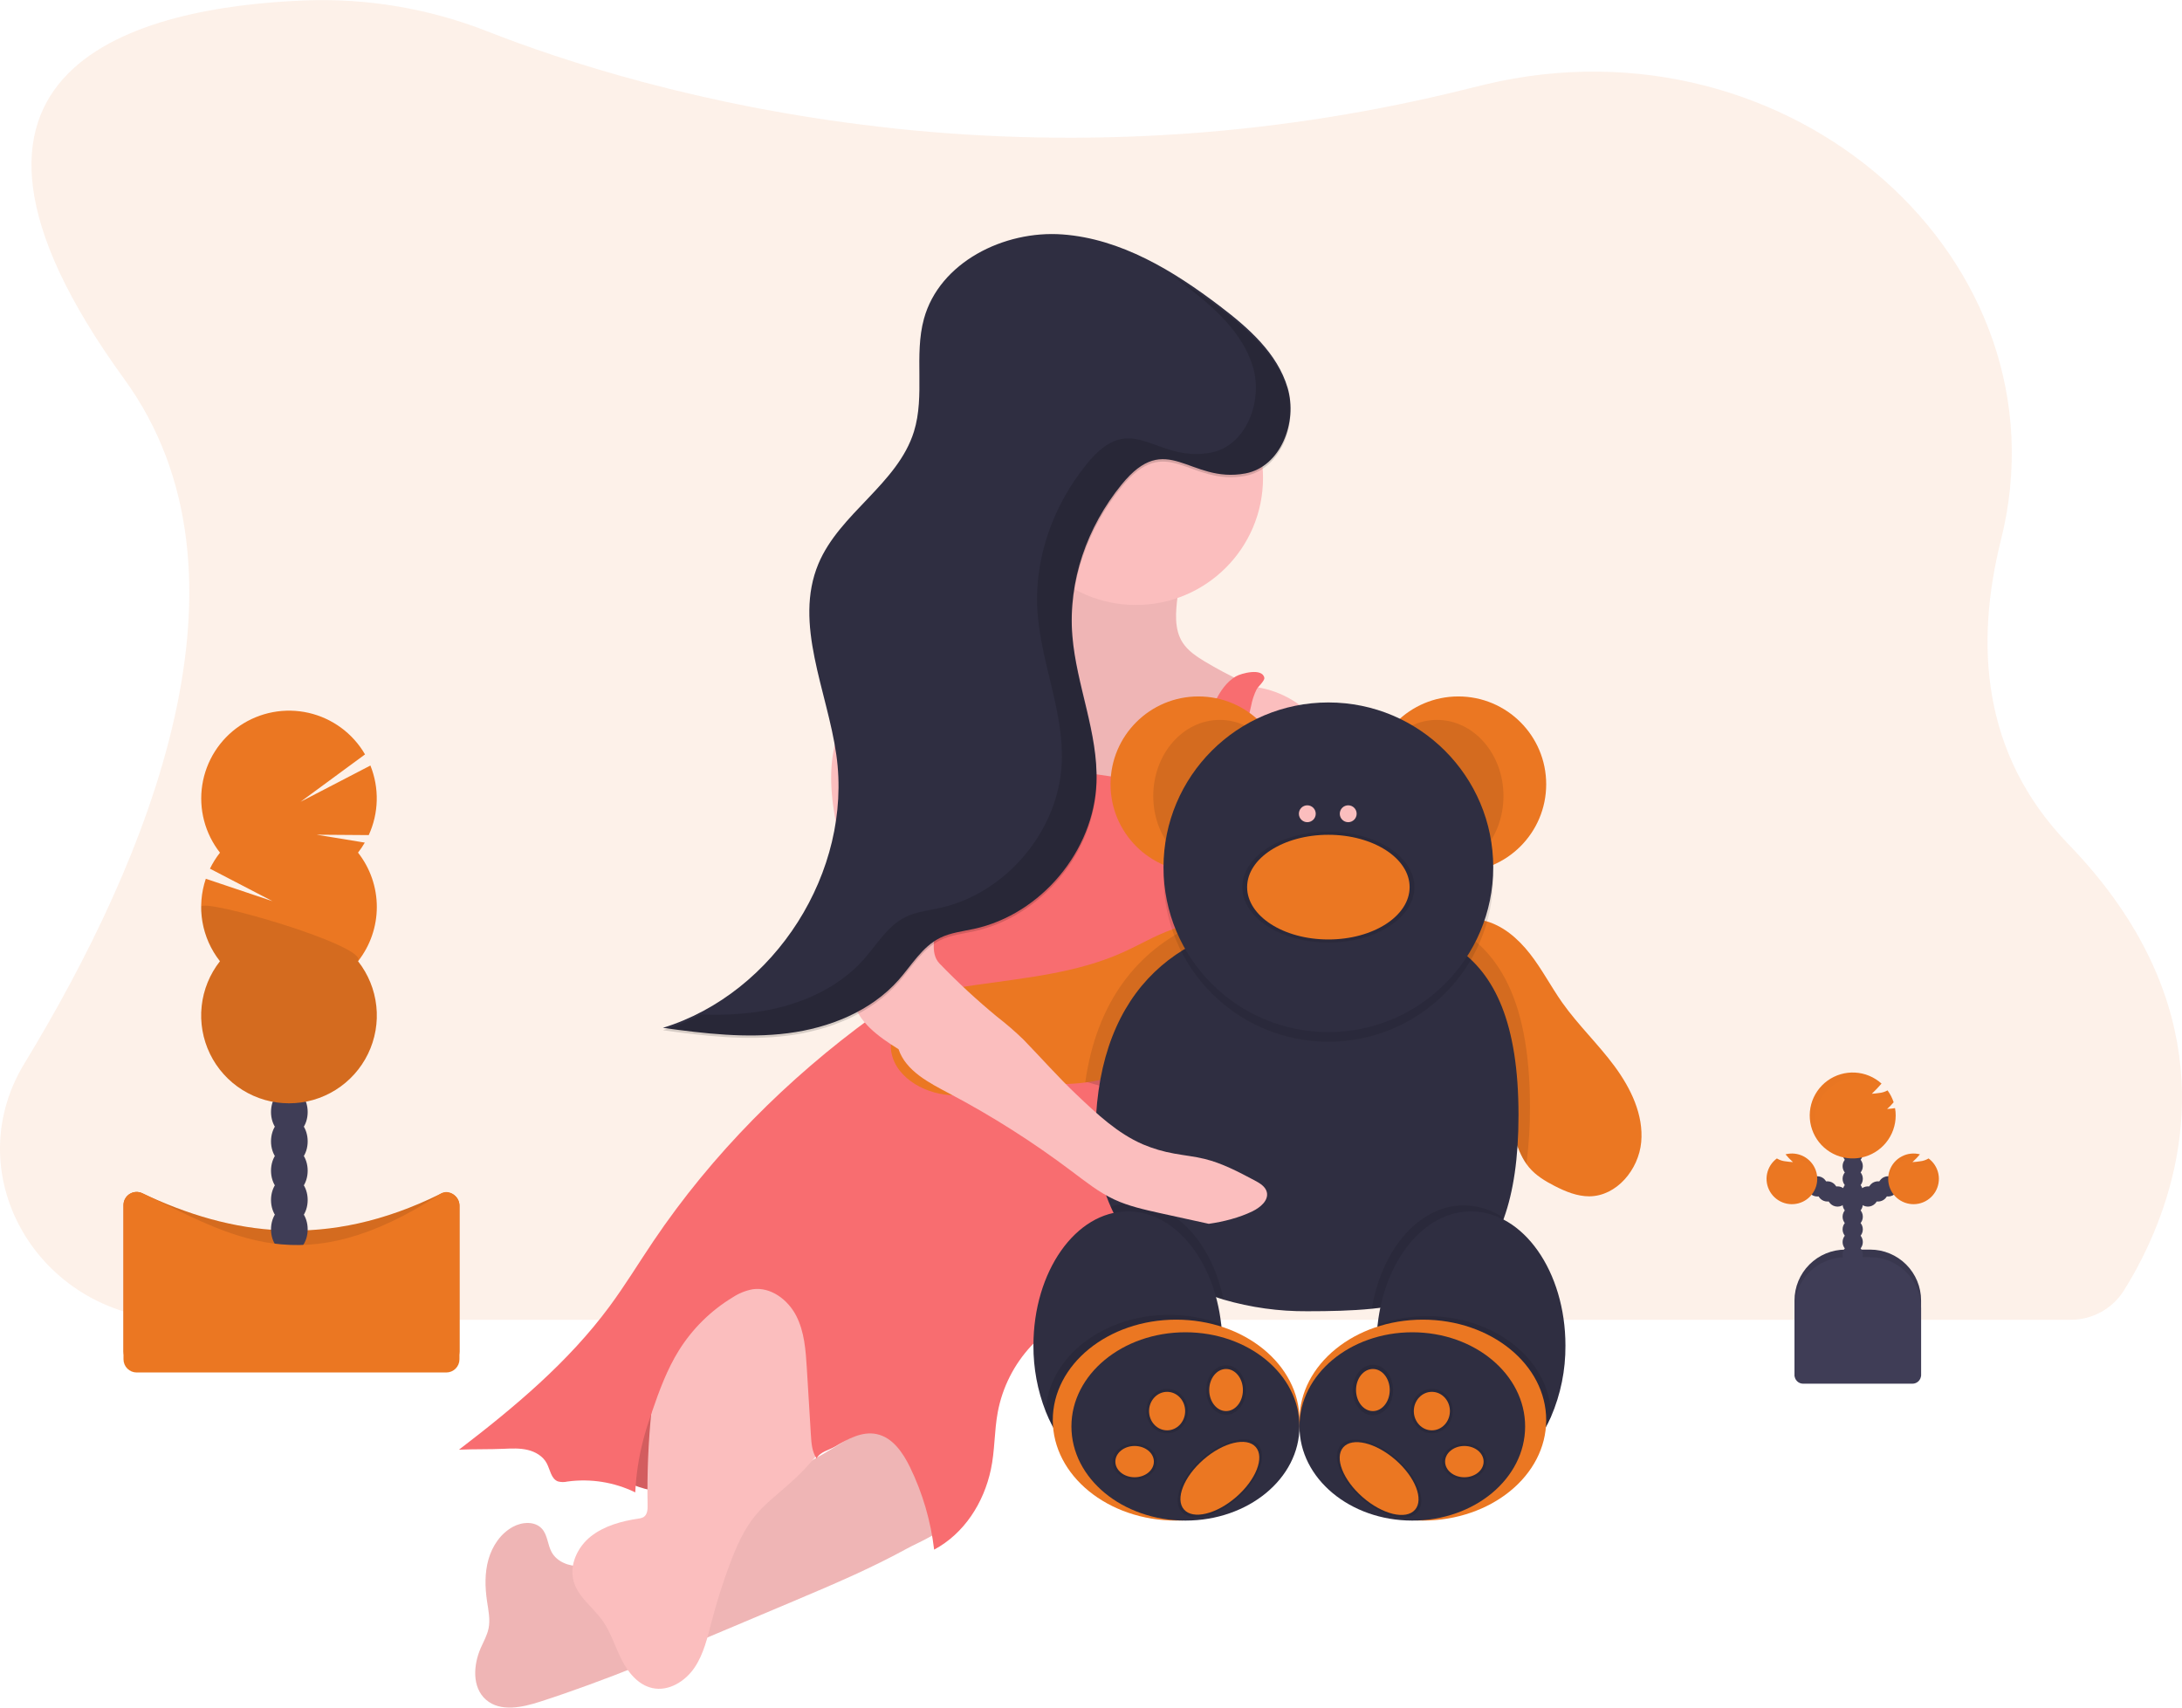 <svg width="529" height="414" viewBox="0 0 529 414" fill="none" xmlns="http://www.w3.org/2000/svg">
<g clip-path="url(#clip0)">
<path opacity="0.1" d="M522.979 296.868C520.78 302.464 518.067 307.844 514.875 312.94C514.875 312.979 514.825 313.024 514.796 313.063C513.409 315.202 511.506 316.956 509.261 318.165C507.017 319.373 504.504 319.996 501.954 319.976H43.556C10.095 319.976 -10.871 285.442 5.907 257.854C36.099 208.23 64.626 139.349 30.108 91.877C-25.322 15.545 34.38 1.694 73.763 0.109C88.916 -0.496 104.03 2.055 118.144 7.6C136.339 14.75 169.593 25.682 212.918 30.698C214.34 30.866 215.772 31.024 217.224 31.192C240.157 33.601 263.254 34.033 286.261 32.481C286.938 32.447 287.614 32.392 288.306 32.343C311.085 30.678 333.678 27.057 355.836 21.519C357.273 21.159 358.691 20.818 360.098 20.477C434.004 2.82 502.132 62.986 485.098 130.959C478.801 156.112 480.401 182.919 501.396 204.601C535.747 240.044 531.583 274.904 522.979 296.868Z" fill="#EB7722"/>
<path d="M447.404 302.965H453.395C456.669 302.965 459.81 304.266 462.126 306.581C464.441 308.896 465.742 312.035 465.742 315.309V333.633H435.056V315.309C435.056 312.035 436.357 308.896 438.673 306.581C440.988 304.266 444.129 302.965 447.404 302.965Z" fill="#3F3D56"/>
<path opacity="0.1" d="M447.404 302.965H453.395C456.669 302.965 459.81 304.266 462.126 306.581C464.441 308.896 465.742 312.035 465.742 315.309V333.633H435.056V315.309C435.056 312.035 436.357 308.896 438.673 306.581C440.988 304.266 444.129 302.965 447.404 302.965Z" fill="black"/>
<path d="M449.167 309.715C450.523 309.715 451.622 308.616 451.622 307.261C451.622 305.905 450.523 304.807 449.167 304.807C447.811 304.807 446.712 305.905 446.712 307.261C446.712 308.616 447.811 309.715 449.167 309.715Z" fill="#3F3D56"/>
<path d="M449.167 306.649C450.523 306.649 451.622 305.55 451.622 304.194C451.622 302.839 450.523 301.74 449.167 301.74C447.811 301.74 446.712 302.839 446.712 304.194C446.712 305.55 447.811 306.649 449.167 306.649Z" fill="#3F3D56"/>
<path d="M449.167 303.582C450.523 303.582 451.622 302.483 451.622 301.128C451.622 299.773 450.523 298.674 449.167 298.674C447.811 298.674 446.712 299.773 446.712 301.128C446.712 302.483 447.811 303.582 449.167 303.582Z" fill="#3F3D56"/>
<path d="M449.167 300.511C450.523 300.511 451.622 299.412 451.622 298.057C451.622 296.702 450.523 295.603 449.167 295.603C447.811 295.603 446.712 296.702 446.712 298.057C446.712 299.412 447.811 300.511 449.167 300.511Z" fill="#3F3D56"/>
<path d="M449.167 297.445C450.523 297.445 451.622 296.346 451.622 294.991C451.622 293.635 450.523 292.536 449.167 292.536C447.811 292.536 446.712 293.635 446.712 294.991C446.712 296.346 447.811 297.445 449.167 297.445Z" fill="#3F3D56"/>
<path d="M449.167 294.378C450.523 294.378 451.622 293.28 451.622 291.924C451.622 290.569 450.523 289.47 449.167 289.47C447.811 289.47 446.712 290.569 446.712 291.924C446.712 293.28 447.811 294.378 449.167 294.378Z" fill="#3F3D56"/>
<path d="M449.167 291.312C450.523 291.312 451.622 290.213 451.622 288.858C451.622 287.503 450.523 286.404 449.167 286.404C447.811 286.404 446.712 287.503 446.712 288.858C446.712 290.213 447.811 291.312 449.167 291.312Z" fill="#3F3D56"/>
<path d="M452.851 292.541C454.207 292.541 455.306 291.443 455.306 290.087C455.306 288.732 454.207 287.633 452.851 287.633C451.496 287.633 450.397 288.732 450.397 290.087C450.397 291.443 451.496 292.541 452.851 292.541Z" fill="#3F3D56"/>
<path d="M455.306 291.312C456.662 291.312 457.761 290.213 457.761 288.858C457.761 287.503 456.662 286.404 455.306 286.404C453.95 286.404 452.851 287.503 452.851 288.858C452.851 290.213 453.95 291.312 455.306 291.312Z" fill="#3F3D56"/>
<path d="M457.756 290.087C459.111 290.087 460.21 288.989 460.21 287.633C460.21 286.278 459.111 285.179 457.756 285.179C456.4 285.179 455.301 286.278 455.301 287.633C455.301 288.989 456.4 290.087 457.756 290.087Z" fill="#3F3D56"/>
<path d="M449.167 288.246C450.523 288.246 451.622 287.147 451.622 285.792C451.622 284.436 450.523 283.338 449.167 283.338C447.811 283.338 446.712 284.436 446.712 285.792C446.712 287.147 447.811 288.246 449.167 288.246Z" fill="#3F3D56"/>
<path d="M449.167 285.179C450.523 285.179 451.622 284.081 451.622 282.725C451.622 281.37 450.523 280.271 449.167 280.271C447.811 280.271 446.712 281.37 446.712 282.725C446.712 284.081 447.811 285.179 449.167 285.179Z" fill="#3F3D56"/>
<path d="M449.167 282.113C450.523 282.113 451.622 281.014 451.622 279.659C451.622 278.304 450.523 277.205 449.167 277.205C447.811 277.205 446.712 278.304 446.712 279.659C446.712 281.014 447.811 282.113 449.167 282.113Z" fill="#3F3D56"/>
<path d="M449.167 279.047C450.523 279.047 451.622 277.948 451.622 276.593C451.622 275.237 450.523 274.138 449.167 274.138C447.811 274.138 446.712 275.237 446.712 276.593C446.712 277.948 447.811 279.047 449.167 279.047Z" fill="#3F3D56"/>
<path d="M459.341 268.677C458.734 268.766 458.121 268.83 457.509 268.87C458.08 268.37 458.61 267.825 459.094 267.24C458.752 266.21 458.253 265.239 457.613 264.362C457.004 264.703 456.331 264.915 455.637 264.984C455.029 265.073 454.417 265.142 453.805 265.181C454.628 264.398 455.411 263.574 456.151 262.713C454.378 261.113 452.11 260.17 449.726 260.042C447.342 259.914 444.986 260.608 443.052 262.009C441.119 263.41 439.725 265.432 439.104 267.737C438.483 270.042 438.673 272.491 439.642 274.672C440.611 276.854 442.3 278.638 444.426 279.724C446.552 280.81 448.987 281.133 451.323 280.639C453.659 280.145 455.755 278.864 457.259 277.01C458.764 275.156 459.586 272.842 459.588 270.455C459.588 269.854 459.535 269.254 459.43 268.663L459.341 268.677Z" fill="#EB7722"/>
<path d="M467.545 280.869C466.918 281.252 466.212 281.489 465.48 281.56C464.873 281.649 464.26 281.713 463.648 281.752C464.299 281.169 464.906 280.538 465.465 279.866C463.986 279.48 462.415 279.66 461.061 280.371C459.706 281.081 458.666 282.271 458.142 283.708C457.619 285.145 457.65 286.725 458.23 288.14C458.811 289.555 459.898 290.702 461.279 291.358C462.66 292.015 464.237 292.132 465.7 291.688C467.164 291.243 468.409 290.27 469.192 288.956C469.976 287.643 470.241 286.085 469.936 284.586C469.632 283.088 468.779 281.757 467.545 280.854V280.869Z" fill="#EB7722"/>
<path d="M445.487 292.541C446.843 292.541 447.942 291.443 447.942 290.087C447.942 288.732 446.843 287.633 445.487 287.633C444.132 287.633 443.033 288.732 443.033 290.087C443.033 291.443 444.132 292.541 445.487 292.541Z" fill="#3F3D56"/>
<path d="M443.033 291.312C444.388 291.312 445.487 290.213 445.487 288.858C445.487 287.503 444.388 286.404 443.033 286.404C441.677 286.404 440.578 287.503 440.578 288.858C440.578 290.213 441.677 291.312 443.033 291.312Z" fill="#3F3D56"/>
<path d="M440.578 290.087C441.934 290.087 443.033 288.989 443.033 287.633C443.033 286.278 441.934 285.179 440.578 285.179C439.222 285.179 438.124 286.278 438.124 287.633C438.124 288.989 439.222 290.087 440.578 290.087Z" fill="#3F3D56"/>
<path d="M430.794 280.869C431.421 281.253 432.127 281.49 432.859 281.56C433.466 281.649 434.079 281.713 434.691 281.752C434.039 281.17 433.431 280.54 432.873 279.866C434.353 279.48 435.924 279.66 437.278 280.371C438.633 281.081 439.673 282.271 440.197 283.708C440.72 285.145 440.689 286.725 440.108 288.14C439.528 289.555 438.441 290.702 437.06 291.358C435.678 292.015 434.102 292.132 432.638 291.688C431.175 291.243 429.93 290.27 429.147 288.956C428.363 287.643 428.098 286.085 428.403 284.586C428.707 283.088 429.56 281.757 430.794 280.854V280.869Z" fill="#EB7722"/>
<path d="M447.404 304.807H453.395C456.669 304.807 459.81 306.107 462.126 308.422C464.441 310.737 465.742 313.877 465.742 317.151V333.381C465.742 333.937 465.521 334.469 465.129 334.862C464.736 335.255 464.203 335.475 463.648 335.475H437.151C436.595 335.475 436.063 335.255 435.67 334.862C435.277 334.469 435.056 333.937 435.056 333.381V317.151C435.056 313.877 436.357 310.737 438.673 308.422C440.988 306.107 444.129 304.807 447.404 304.807Z" fill="#3F3D56"/>
<g opacity="0.1">
<path opacity="0.1" d="M459.529 269.349C459.28 269.614 459.017 269.865 458.739 270.099C459.02 270.099 459.297 270.055 459.578 270.025C459.588 269.798 459.554 269.571 459.529 269.349Z" fill="black"/>
<path opacity="0.1" d="M455.054 266.416C455.672 266.376 456.279 266.312 456.891 266.223C457.441 266.154 457.978 266.007 458.487 265.789C458.237 265.295 457.95 264.821 457.627 264.372C457.32 264.559 456.987 264.7 456.64 264.791C456.155 265.374 455.625 265.917 455.054 266.416Z" fill="black"/>
<path opacity="0.1" d="M439.966 271.684C439.962 269.812 440.463 267.974 441.417 266.363C442.371 264.752 443.741 263.428 445.384 262.53C447.028 261.632 448.882 261.194 450.754 261.262C452.625 261.33 454.443 261.901 456.017 262.915L456.175 262.747C455.148 261.833 453.95 261.132 452.651 260.683C451.351 260.234 449.976 260.047 448.603 260.132C447.231 260.217 445.889 260.573 444.655 261.179C443.421 261.785 442.319 262.629 441.412 263.662C440.506 264.696 439.813 265.898 439.374 267.201C438.934 268.503 438.757 269.88 438.852 271.251C438.947 272.622 439.313 273.961 439.928 275.191C440.543 276.42 441.395 277.516 442.435 278.414C440.838 276.536 439.962 274.15 439.966 271.684Z" fill="black"/>
</g>
<g opacity="0.1">
<path opacity="0.1" d="M463.648 282.977C464.26 282.938 464.873 282.873 465.48 282.784C466.212 282.715 466.919 282.479 467.545 282.093C468.238 282.604 468.816 283.254 469.242 284.003C469.667 284.752 469.93 285.581 470.014 286.438C470.038 286.224 470.05 286.008 470.049 285.792C470.053 284.833 469.832 283.886 469.403 283.028C468.974 282.17 468.35 281.425 467.579 280.854C466.952 281.237 466.246 281.474 465.515 281.545L465.021 281.604C464.6 282.097 464.14 282.556 463.648 282.977Z" fill="black"/>
<path opacity="0.1" d="M463.895 280.883C464.1 280.886 464.304 280.901 464.507 280.928C464.828 280.587 465.144 280.222 465.465 279.866C464.557 279.624 463.606 279.593 462.684 279.778C461.763 279.962 460.896 280.356 460.151 280.929C459.406 281.501 458.803 282.238 458.388 283.081C457.974 283.925 457.759 284.852 457.761 285.792C457.761 285.999 457.761 286.201 457.79 286.404C457.942 284.891 458.651 283.488 459.779 282.468C460.907 281.448 462.374 280.883 463.895 280.883Z" fill="black"/>
</g>
<g opacity="0.1">
<path opacity="0.1" d="M434.691 282.977C434.079 282.938 433.466 282.873 432.859 282.784C432.126 282.716 431.42 282.48 430.794 282.093C430.101 282.604 429.522 283.254 429.097 284.003C428.672 284.752 428.408 285.581 428.325 286.438C428.301 286.224 428.289 286.008 428.29 285.792C428.285 284.833 428.507 283.886 428.936 283.028C429.365 282.17 429.989 281.425 430.76 280.854C431.386 281.238 432.092 281.475 432.824 281.545L433.318 281.604C433.737 282.099 434.196 282.558 434.691 282.977Z" fill="black"/>
<path opacity="0.1" d="M434.444 280.883C434.238 280.886 434.031 280.901 433.827 280.928C433.511 280.587 433.194 280.222 432.873 279.866C433.781 279.624 434.733 279.593 435.655 279.778C436.576 279.962 437.443 280.356 438.188 280.929C438.933 281.501 439.536 282.238 439.95 283.081C440.365 283.925 440.58 284.852 440.578 285.792C440.578 285.999 440.578 286.201 440.549 286.404C440.397 284.891 439.688 283.488 438.56 282.468C437.432 281.448 435.965 280.883 434.444 280.883Z" fill="black"/>
</g>
<path d="M108.202 330.873H33.13C32.284 330.873 31.473 330.537 30.874 329.939C30.276 329.341 29.94 328.529 29.94 327.683V292.176C29.939 291.638 30.075 291.108 30.334 290.636C30.594 290.164 30.969 289.766 31.424 289.478C31.88 289.191 32.4 289.024 32.938 288.992C33.476 288.96 34.013 289.065 34.498 289.297C56.077 299.528 79.29 303.039 106.77 289.46C107.257 289.217 107.797 289.103 108.34 289.127C108.883 289.151 109.411 289.314 109.874 289.599C110.337 289.884 110.72 290.283 110.985 290.757C111.251 291.232 111.391 291.766 111.393 292.309V327.693C111.39 328.537 111.053 329.346 110.455 329.942C109.857 330.538 109.047 330.873 108.202 330.873Z" fill="#EB7722"/>
<path opacity="0.1" d="M108.202 330.873H33.13C32.284 330.873 31.473 330.537 30.874 329.939C30.276 329.341 29.94 328.529 29.94 327.683V292.176C29.939 291.638 30.075 291.108 30.334 290.636C30.594 290.164 30.969 289.766 31.424 289.478C31.88 289.191 32.4 289.024 32.938 288.992C33.476 288.96 34.013 289.065 34.498 289.297C56.077 299.528 79.29 303.039 106.77 289.46C107.257 289.217 107.797 289.103 108.34 289.127C108.883 289.151 109.411 289.314 109.874 289.599C110.337 289.884 110.72 290.283 110.985 290.757C111.251 291.232 111.391 291.766 111.393 292.309V327.693C111.39 328.537 111.053 329.346 110.455 329.942C109.857 330.538 109.047 330.873 108.202 330.873Z" fill="black"/>
<path d="M70.148 303.864C72.603 303.864 74.593 301.259 74.593 298.047C74.593 294.835 72.603 292.23 70.148 292.23C67.693 292.23 65.703 294.835 65.703 298.047C65.703 301.259 67.693 303.864 70.148 303.864Z" fill="#3F3D56"/>
<path d="M70.148 296.753C72.603 296.753 74.593 294.149 74.593 290.937C74.593 287.724 72.603 285.12 70.148 285.12C67.693 285.12 65.703 287.724 65.703 290.937C65.703 294.149 67.693 296.753 70.148 296.753Z" fill="#3F3D56"/>
<path d="M70.148 289.643C72.603 289.643 74.593 287.039 74.593 283.826C74.593 280.614 72.603 278.01 70.148 278.01C67.693 278.01 65.703 280.614 65.703 283.826C65.703 287.039 67.693 289.643 70.148 289.643Z" fill="#3F3D56"/>
<path d="M70.148 282.533C72.603 282.533 74.593 279.928 74.593 276.716C74.593 273.504 72.603 270.899 70.148 270.899C67.693 270.899 65.703 273.504 65.703 276.716C65.703 279.928 67.693 282.533 70.148 282.533Z" fill="#3F3D56"/>
<path d="M70.148 275.422C72.603 275.422 74.593 272.818 74.593 269.606C74.593 266.393 72.603 263.789 70.148 263.789C67.693 263.789 65.703 266.393 65.703 269.606C65.703 272.818 67.693 275.422 70.148 275.422Z" fill="#3F3D56"/>
<path d="M70.148 268.312C72.603 268.312 74.593 265.708 74.593 262.495C74.593 259.283 72.603 256.679 70.148 256.679C67.693 256.679 65.703 259.283 65.703 262.495C65.703 265.708 67.693 268.312 70.148 268.312Z" fill="#3F3D56"/>
<path d="M70.148 261.202C72.603 261.202 74.593 258.597 74.593 255.385C74.593 252.173 72.603 249.568 70.148 249.568C67.693 249.568 65.703 252.173 65.703 255.385C65.703 258.597 67.693 261.202 70.148 261.202Z" fill="#3F3D56"/>
<path d="M86.787 206.728C87.395 205.955 87.948 205.14 88.442 204.289L76.761 202.373L89.395 202.467C90.605 199.831 91.265 196.975 91.335 194.075C91.404 191.175 90.882 188.291 89.8 185.6L72.869 194.389L88.496 182.904C87.03 180.377 85.06 178.179 82.708 176.446C80.356 174.714 77.672 173.484 74.824 172.832C71.976 172.181 69.025 172.123 66.153 172.661C63.282 173.2 60.552 174.323 58.133 175.962C55.715 177.6 53.659 179.719 52.095 182.186C50.531 184.653 49.491 187.415 49.041 190.301C48.59 193.187 48.738 196.135 49.477 198.961C50.215 201.787 51.526 204.431 53.331 206.728C52.383 207.931 51.568 209.232 50.901 210.609L66.063 218.485L49.898 213.054C48.761 216.409 48.48 219.994 49.079 223.485C49.678 226.976 51.14 230.263 53.331 233.047C50.861 236.186 49.324 239.958 48.897 243.93C48.469 247.902 49.169 251.913 50.914 255.507C52.66 259.1 55.382 262.129 58.769 264.249C62.156 266.369 66.071 267.493 70.066 267.493C74.062 267.493 77.977 266.369 81.364 264.249C84.751 262.129 87.472 259.1 89.218 255.507C90.964 251.913 91.663 247.902 91.236 243.93C90.809 239.958 89.272 236.186 86.802 233.047C89.752 229.293 91.356 224.658 91.356 219.885C91.356 215.112 89.752 210.477 86.802 206.723L86.787 206.728Z" fill="#EB7722"/>
<path opacity="0.1" d="M48.757 219.888C48.753 224.663 50.359 229.301 53.316 233.052C50.846 236.191 49.309 239.963 48.882 243.935C48.455 247.906 49.154 251.918 50.9 255.512C52.645 259.105 55.367 262.134 58.754 264.254C62.141 266.374 66.056 267.498 70.052 267.498C74.047 267.498 77.962 266.374 81.349 264.254C84.736 262.134 87.458 259.105 89.204 255.512C90.949 251.918 91.648 247.906 91.221 243.935C90.794 239.963 89.257 236.191 86.787 233.052C89.662 229.427 48.757 217.498 48.757 219.888Z" fill="black"/>
<path d="M108.202 332.754H33.13C32.284 332.753 31.472 332.416 30.874 331.817C30.276 331.218 29.94 330.406 29.94 329.56V292.176C29.939 291.638 30.075 291.108 30.334 290.636C30.594 290.164 30.969 289.766 31.424 289.478C31.88 289.191 32.4 289.024 32.938 288.992C33.476 288.96 34.013 289.065 34.498 289.297C56.067 299.528 73.17 311.453 106.77 289.45C108.746 288.152 111.393 289.944 111.393 292.299V329.56C111.393 330.406 111.057 331.218 110.459 331.817C109.86 332.416 109.049 332.753 108.202 332.754Z" fill="#EB7722"/>
<path d="M143.15 342.734L153.799 360.1C153.799 360.1 179.012 371.303 209.831 342.734C240.65 314.164 209.831 289.52 209.831 289.52L172.295 299.188L143.15 342.734Z" fill="#F86D70"/>
<path opacity="0.15" d="M143.15 342.734L153.799 360.1C153.799 360.1 179.012 371.303 209.831 342.734C240.65 314.164 209.831 289.52 209.831 289.52L172.295 299.188L143.15 342.734Z" fill="black"/>
<path d="M192.347 388.215L177.688 394.402C162.294 400.905 146.874 407.418 130.971 412.558C126.61 413.97 121.33 415.111 117.858 412.124C114.386 409.136 114.741 403.641 116.579 399.488C117.26 397.947 118.11 396.461 118.446 394.812C118.89 392.639 118.401 390.398 118.075 388.2C117.581 384.838 117.492 381.352 118.421 378.083C119.349 374.814 121.384 371.763 124.397 370.153C126.615 368.958 129.706 368.77 131.391 370.647C132.769 372.177 132.749 374.513 133.742 376.32C135.06 378.71 138.024 379.811 140.75 379.693C143.476 379.574 146.049 378.448 148.553 377.347C168.368 368.622 188.267 359.848 206.561 348.264C209.727 346.264 212.849 344.17 216.182 342.467C219.39 340.821 222.773 339.544 226.268 338.66C226.645 338.511 227.065 338.511 227.443 338.66C227.631 338.811 227.783 339.002 227.889 339.219C227.995 339.436 228.052 339.673 228.056 339.914C228.811 344.728 229.567 349.548 230.006 354.401C230.352 358.208 231.651 364.919 230.164 368.533C228.945 371.496 222.539 373.965 219.793 375.495C215.664 377.762 211.426 379.831 207.144 381.791C202.24 384.033 197.296 386.126 192.347 388.215Z" fill="#FBBEBE"/>
<path opacity="0.05" d="M192.347 388.215L177.688 394.402C162.294 400.905 146.874 407.418 130.971 412.558C126.61 413.97 121.33 415.111 117.858 412.124C114.386 409.136 114.741 403.641 116.579 399.488C117.26 397.947 118.11 396.461 118.446 394.812C118.89 392.639 118.401 390.398 118.075 388.2C117.581 384.838 117.492 381.352 118.421 378.083C119.349 374.814 121.384 371.763 124.397 370.153C126.615 368.958 129.706 368.77 131.391 370.647C132.769 372.177 132.749 374.513 133.742 376.32C135.06 378.71 138.024 379.811 140.75 379.693C143.476 379.574 146.049 378.448 148.553 377.347C168.368 368.622 188.267 359.848 206.561 348.264C209.727 346.264 212.849 344.17 216.182 342.467C219.39 340.821 222.773 339.544 226.268 338.66C226.645 338.511 227.065 338.511 227.443 338.66C227.631 338.811 227.783 339.002 227.889 339.219C227.995 339.436 228.052 339.673 228.056 339.914C228.811 344.728 229.567 349.548 230.006 354.401C230.352 358.208 231.651 364.919 230.164 368.533C228.945 371.496 222.539 373.965 219.793 375.495C215.664 377.762 211.426 379.831 207.144 381.791C202.24 384.033 197.296 386.126 192.347 388.215Z" fill="black"/>
<path d="M191.478 359.635C188.687 362.144 185.645 364.405 183.245 367.284C180.336 370.775 178.498 375.021 176.908 379.278C175.219 383.798 173.762 388.401 172.542 393.069C171.52 396.96 170.626 400.999 168.368 404.327C166.111 407.655 162.071 410.153 158.14 409.265C154.707 408.509 152.248 405.463 150.672 402.317C149.097 399.172 148.084 395.72 146.04 392.857C143.753 389.696 140.187 387.228 139.09 383.44C137.935 379.46 140.014 375.046 143.254 372.488C146.494 369.931 150.662 368.81 154.762 368.178C155.212 368.145 155.65 368.016 156.046 367.798C156.95 367.215 157.034 365.941 156.999 364.865C156.717 349.64 158.261 334.437 161.597 319.58C162.585 315.137 163.76 310.693 165.914 306.742C169.796 299.563 177.683 293.998 185.768 295.119C191.695 295.939 196.772 300.2 199.79 305.384C202.808 310.569 204.028 316.593 204.699 322.553C205.371 328.513 207.124 338.127 204.24 343.583C200.944 349.629 196.626 355.06 191.478 359.635Z" fill="#FBBEBE"/>
<path d="M285.505 144.528C285.011 148.359 284.626 152.561 286.725 155.81C288.004 157.786 290.049 159.148 292.069 160.368C295.005 162.137 298.034 163.747 301.142 165.192C301.503 165.318 301.815 165.552 302.036 165.864C302.197 166.298 302.185 166.777 302.001 167.202C298.33 179.69 293.814 191.915 288.483 203.79C288.229 204.502 287.807 205.142 287.254 205.657C286.642 206.072 285.939 206.333 285.204 206.417C270.618 209.114 255.549 206.368 242.853 198.7C241.316 197.816 239.894 196.746 238.62 195.515C237.448 194.279 236.451 192.889 235.657 191.382C229.73 180.618 230.411 167.582 231.246 155.336C234.684 155.677 238.155 155.448 241.519 154.66C243.184 154.328 244.774 153.696 246.211 152.793C249.002 150.907 250.498 147.653 251.723 144.513C253.606 139.664 255.159 134.694 256.371 129.635C256.805 127.828 277.075 131.462 279.114 131.917C281.362 132.41 286.715 132.751 287.446 135.373C288.088 137.63 285.836 142.108 285.505 144.528Z" fill="#FBBEBE"/>
<path opacity="0.05" d="M285.505 144.528C285.011 148.359 284.626 152.561 286.725 155.81C288.004 157.786 290.049 159.148 292.069 160.368C295.005 162.137 298.034 163.747 301.142 165.192C301.503 165.318 301.815 165.552 302.036 165.864C302.197 166.298 302.185 166.777 302.001 167.202C298.33 179.69 293.814 191.915 288.483 203.79C288.229 204.502 287.807 205.142 287.254 205.657C286.642 206.072 285.939 206.333 285.204 206.417C270.618 209.114 255.549 206.368 242.853 198.7C241.316 197.816 239.894 196.746 238.62 195.515C237.448 194.279 236.451 192.889 235.657 191.382C229.73 180.618 230.411 167.582 231.246 155.336C234.684 155.677 238.155 155.448 241.519 154.66C243.184 154.328 244.774 153.696 246.211 152.793C249.002 150.907 250.498 147.653 251.723 144.513C253.606 139.664 255.159 134.694 256.371 129.635C256.805 127.828 277.075 131.462 279.114 131.917C281.362 132.41 286.715 132.751 287.446 135.373C288.088 137.63 285.836 142.108 285.505 144.528Z" fill="black"/>
<path d="M209.949 248.398C222.791 247.776 235.345 252.077 247.372 256.669C259.398 261.261 271.963 265.67 284.804 266.544C285.708 263.251 286.671 259.942 287.881 256.748C289.063 253.539 290.604 250.475 292.474 247.613C294.03 245.292 295.872 243.134 297.057 240.611C299.394 235.629 298.939 229.867 298.673 224.376C298.406 218.885 301.098 201.327 304.244 196.809C302.016 193.421 299.744 195.149 297.517 191.767C296.331 189.955 291.862 194.626 290.108 193.327C288.266 191.955 285.989 191.313 283.747 190.789C271.256 187.827 258.134 187.639 245.999 183.457C242.798 182.356 239.361 180.988 236.155 182.04C234.895 182.523 233.712 183.189 232.644 184.015L225.077 189.372C224.376 189.866 223.941 189.827 223.596 190.622C221.788 194.856 220.648 199.345 220.217 203.929C219.724 209.276 220.173 214.673 219.57 220.006C218.821 226.094 217.249 232.052 214.898 237.718C213.43 241.359 211.778 244.924 209.949 248.398Z" fill="#F86D70"/>
<path d="M275.385 146.676C292.406 146.676 306.204 132.881 306.204 115.864C306.204 98.847 292.406 85.053 275.385 85.053C258.365 85.053 244.566 98.847 244.566 115.864C244.566 132.881 258.365 146.676 275.385 146.676Z" fill="#FBBEBE"/>
<path d="M234.837 152.784C235.084 162.001 235.607 171.2 236.407 180.381C236.57 182.277 236.827 184.331 238.21 185.654C235.146 187.676 231.658 188.967 228.016 189.427C225.813 183.393 223.571 177.137 223.986 170.722C224.302 165.745 226.11 161.015 226.549 156.057C226.678 154.64 226.307 152.675 227.784 151.91C228.347 151.618 234.837 152.719 234.837 152.784Z" fill="#F86D70"/>
<path d="M217.195 243.811C215.076 244.003 213.244 245.292 211.51 246.522C190.91 261.493 172.636 279.817 158.392 300.941C154.846 306.199 151.546 311.631 147.773 316.741C137.757 330.295 124.654 341.233 111.274 351.473C114.766 351.315 118.683 351.414 122.179 351.256C124.106 351.167 126.066 351.083 127.943 351.533C129.82 351.982 131.643 353.058 132.546 354.762C133.381 356.332 133.603 358.539 135.268 359.166C136.021 359.367 136.811 359.377 137.569 359.196C143.191 358.427 148.914 359.342 154.016 361.823C154.204 357.593 154.836 353.394 155.903 349.296C156.495 346.936 157.266 344.625 158.056 342.319C159.829 337.159 161.721 331.994 164.615 327.362C167.887 322.138 172.337 317.751 177.609 314.554C179.081 313.578 180.734 312.907 182.469 312.579C186.82 311.942 191.018 315.087 193.029 318.998C195.039 322.909 195.345 327.441 195.612 331.836C195.941 337.218 196.27 342.602 196.599 347.987C196.718 349.938 196.871 351.997 197.968 353.616C198.827 351.957 200.891 351.641 202.497 350.683C205.564 348.861 209.006 346.97 212.503 347.686C216.4 348.476 218.923 352.214 220.657 355.789C223.694 362.057 225.659 368.79 226.47 375.708C233.755 371.807 238.492 364.386 240.22 356.303C241.208 351.735 241.035 346.985 241.89 342.393C243.015 336.378 245.826 330.806 249.994 326.325C259.196 316.475 273.835 313.102 282.888 303.118C284.078 301.8 285.194 300.294 285.411 298.531C285.668 296.423 284.582 294.373 284.532 292.25C284.453 288.655 287.229 285.742 289.471 282.942C291.636 280.264 293.46 277.329 294.904 274.203C295.665 272.549 296.331 270.746 296.173 268.949C296.015 267.152 294.83 265.285 293.042 264.92C289.773 264.253 286.523 268.549 283.584 266.959C282.838 266.483 282.232 265.819 281.826 265.033C279.956 261.987 278.647 258.631 277.959 255.123C270.55 252.422 262.752 251.464 255.116 249.529C251.866 248.704 248.695 247.608 245.475 246.665C236.373 243.994 226.683 243.954 217.195 243.811Z" fill="#F86D70"/>
<path d="M209.949 248.398C222.791 247.776 235.345 252.077 247.372 256.669C259.398 261.261 271.963 265.67 284.804 266.544C285.708 263.251 286.671 259.942 287.881 256.748C286.73 256.091 285.332 255.627 284.335 255.148C278.235 252.195 271.969 249.6 265.567 247.376C252.665 242.898 239.289 239.924 225.705 238.513C222.129 238.137 218.533 237.881 214.938 237.732C213.456 241.37 211.791 244.929 209.949 248.398Z" fill="#F86D70"/>
<path opacity="0.15" d="M209.949 248.398C222.791 247.776 235.345 252.077 247.372 256.669C259.398 261.261 271.963 265.67 284.804 266.544C285.708 263.251 286.671 259.942 287.881 256.748C286.73 256.091 285.332 255.627 284.335 255.148C278.235 252.195 271.969 249.6 265.567 247.376C252.665 242.898 239.289 239.924 225.705 238.513C222.129 238.137 218.533 237.881 214.938 237.732C213.456 241.37 211.791 244.929 209.949 248.398Z" fill="black"/>
<path d="M300.179 166.362C306.379 166.112 312.426 168.323 317 172.514C321.575 176.704 324.306 182.534 324.597 188.73C324.664 191.758 324.385 194.782 323.767 197.747C320.843 213.671 314.877 229.817 318.428 245.613C319.47 250.274 321.327 254.778 321.673 259.538C321.78 261.844 321.709 264.155 321.461 266.45L319.564 289.228C322.231 292.191 325.812 294.867 328.731 297.622C331.65 300.378 334.307 303.602 335.245 307.498C335.668 309.555 335.797 311.661 335.631 313.754C335.581 314.821 335.463 315.996 334.687 316.717C333.912 317.438 332.292 317.26 332.139 316.223C331.605 317.615 329.398 317.497 328.415 316.376C327.432 315.255 327.269 313.66 326.978 312.194C326.495 309.748 325.538 307.419 324.162 305.34C323.535 306.268 323.668 307.488 323.545 308.599C323.422 309.71 322.76 310.999 321.639 310.994C320.285 310.994 319.772 309.251 319.589 307.908C319.337 306.017 318.937 304.091 317.929 302.476C316.922 300.862 315.193 299.568 313.282 299.548C313.568 299.636 313.826 299.798 314.028 300.019C314.23 300.239 314.37 300.51 314.433 300.802C312.485 301.521 310.387 301.738 308.333 301.434C307.156 301.294 306.027 300.879 305.039 300.225C303.389 299.054 302.51 297.045 302.199 295.045C301.888 293.045 302.051 291.011 302.075 288.986C302.174 280.543 299.685 272.312 297.22 264.233C295.324 258.022 293.63 251.889 294.208 245.43C294.484 242.344 295.245 239.327 295.689 236.261C297.285 225.151 294.702 213.34 298.86 202.907C299.295 201.805 299.818 200.665 299.68 199.49C299.473 198.456 298.994 197.496 298.292 196.71C296.258 194.057 293.86 191.703 291.17 189.718C291.702 188.985 292.097 188.162 292.336 187.289C294.208 180.144 295.581 172.154 300.179 166.362Z" fill="#FBBEBE"/>
<path d="M303.32 171.137C302.32 175.184 301.561 179.286 301.048 183.422C300.159 191.94 301.996 191.347 299.754 199.608C294.287 196.734 288.148 203.213 282.68 200.339C282.186 200.067 281.594 199.722 281.495 199.149C281.484 198.628 281.679 198.124 282.038 197.747C285.404 193.154 288.102 188.106 290.049 182.756C291.585 178.524 292.652 174.115 294.613 170.066C295.768 167.671 297.314 165.345 299.606 163.997C300.875 163.252 306.027 161.854 306.521 164.323C306.654 165.039 305.039 166.432 304.668 167.103C304.033 168.378 303.58 169.736 303.32 171.137Z" fill="#F86D70"/>
<path d="M290.533 211.434C302.295 211.434 311.83 201.902 311.83 190.143C311.83 178.384 302.295 168.851 290.533 168.851C278.771 168.851 269.236 178.384 269.236 190.143C269.236 201.902 278.771 211.434 290.533 211.434Z" fill="#EB7722"/>
<path d="M353.559 211.434C365.321 211.434 374.856 201.902 374.856 190.143C374.856 178.384 365.321 168.851 353.559 168.851C341.797 168.851 332.262 178.384 332.262 190.143C332.262 201.902 341.797 211.434 353.559 211.434Z" fill="#EB7722"/>
<path opacity="0.1" d="M348.378 211.434C357.281 211.434 364.499 203.175 364.499 192.987C364.499 182.798 357.281 174.539 348.378 174.539C339.475 174.539 332.257 182.798 332.257 192.987C332.257 203.175 339.475 211.434 348.378 211.434Z" fill="black"/>
<path opacity="0.1" d="M295.714 211.434C304.617 211.434 311.835 203.175 311.835 192.987C311.835 182.798 304.617 174.539 295.714 174.539C286.811 174.539 279.593 182.798 279.593 192.987C279.593 203.175 286.811 211.434 295.714 211.434Z" fill="black"/>
<path d="M397.891 276.914C397.278 283.54 391.964 290.008 385.306 290.048C382.343 290.048 379.543 288.888 376.91 287.54C374.628 286.369 372.376 285.016 370.722 283.056C370.48 282.77 370.258 282.478 370.045 282.177C367.408 278.434 366.855 273.467 364.558 269.438C360.434 262.194 351.623 259.261 343.513 257.33C334.961 255.291 326.308 253.706 317.589 252.58C311.662 251.81 305.641 251.257 299.705 251.988C287.071 253.543 275.662 260.792 263.083 262.451C262.658 262.505 262.233 262.555 261.803 262.599C257.852 262.994 253.847 262.796 249.886 263.162C243.292 263.769 236.802 265.942 230.194 265.493C223.586 265.043 216.449 260.737 215.98 254.136C215.649 249.484 218.81 245.134 222.81 242.739C226.811 240.345 231.538 239.53 236.146 238.863C248.379 237.091 260.939 235.965 272.2 230.909C276.23 229.101 280.053 226.805 284.216 225.334C286.068 224.668 287.993 224.226 289.95 224.016C292.4 223.735 294.881 224.051 297.181 224.939L291.254 227.19L349.124 223.107L351.406 222.949C354.147 222.756 356.937 222.564 359.619 223.171C364.232 224.218 368.015 227.526 370.934 231.259C373.853 234.992 376.031 239.234 378.767 243.11C382.615 248.541 387.489 253.163 391.436 258.515C395.382 263.868 398.498 270.292 397.891 276.914Z" fill="#EB7722"/>
<path opacity="0.1" d="M370.919 268.391C370.947 273 370.661 277.606 370.065 282.177C367.428 278.434 366.874 273.467 364.578 269.438C360.454 262.194 351.643 259.261 343.533 257.33C334.981 255.291 326.328 253.706 317.608 252.58C311.682 251.81 305.661 251.257 299.725 251.988C287.091 253.543 275.682 260.792 263.102 262.451C265.838 242.917 275.721 230.405 289.995 224.011C297.744 220.554 306.787 218.875 316.71 218.875C328.889 218.875 340.125 219.369 349.178 223.102C362.375 228.533 370.919 240.819 370.919 268.391Z" fill="black"/>
<path d="M368.144 270.361C368.144 280.795 366.894 288.952 364.612 295.321C359.012 310.939 347.232 315.833 332.573 317.304C327.634 317.798 322.394 317.907 316.942 317.907C310.069 317.957 303.226 317.006 296.628 315.082C284.404 311.404 274.373 304.041 269.271 292.556C266.52 286.374 265.201 279.002 265.735 270.361C267.779 237.397 288.661 222.801 316.942 222.801C345.222 222.801 368.144 225.729 368.144 270.361Z" fill="#2F2E41"/>
<path opacity="0.1" d="M322.049 252.565C344.124 252.565 362.019 234.674 362.019 212.604C362.019 190.534 344.124 172.643 322.049 172.643C299.973 172.643 282.078 190.534 282.078 212.604C282.078 234.674 299.973 252.565 322.049 252.565Z" fill="black"/>
<path d="M322.049 250.23C344.124 250.23 362.019 232.339 362.019 210.269C362.019 188.199 344.124 170.308 322.049 170.308C299.973 170.308 282.078 188.199 282.078 210.269C282.078 232.339 299.973 250.23 322.049 250.23Z" fill="#2F2E41"/>
<path d="M316.942 199.337C318.071 199.337 318.986 198.421 318.986 197.292C318.986 196.163 318.071 195.248 316.942 195.248C315.812 195.248 314.897 196.163 314.897 197.292C314.897 198.421 315.812 199.337 316.942 199.337Z" fill="#FBBEBE"/>
<path d="M326.859 199.337C327.988 199.337 328.904 198.421 328.904 197.292C328.904 196.163 327.988 195.248 326.859 195.248C325.73 195.248 324.814 196.163 324.814 197.292C324.814 198.421 325.73 199.337 326.859 199.337Z" fill="#FBBEBE"/>
<path opacity="0.1" d="M322.049 228.524C333.57 228.524 342.911 222.506 342.911 215.083C342.911 207.66 333.57 201.643 322.049 201.643C310.527 201.643 301.186 207.66 301.186 215.083C301.186 222.506 310.527 228.524 322.049 228.524Z" fill="black"/>
<path d="M322.049 227.773C332.927 227.773 341.745 222.092 341.745 215.083C341.745 208.075 332.927 202.393 322.049 202.393C311.17 202.393 302.352 208.075 302.352 215.083C302.352 222.092 311.17 227.773 322.049 227.773Z" fill="#EB7722"/>
<path opacity="0.1" d="M296.628 315.082C284.404 311.404 274.373 304.041 269.271 292.556C270.996 291.959 272.809 291.653 274.635 291.653C285.061 291.653 293.857 301.543 296.628 315.082Z" fill="black"/>
<path d="M296.371 326.222C296.371 344.18 286.118 358.742 273.469 358.742C264.9 358.742 257.432 352.066 253.506 342.171C251.524 337.088 250.518 331.677 250.543 326.222C250.543 308.258 260.801 293.697 273.449 293.697C284.863 293.697 294.331 305.547 296.065 321.082C296.265 322.788 296.367 324.504 296.371 326.222Z" fill="#2F2E41"/>
<path opacity="0.1" d="M296.371 326.222C296.371 344.18 286.118 358.742 273.469 358.742C264.9 358.742 257.432 352.066 253.506 342.171C254.128 329.17 267.266 318.781 283.387 318.781C287.731 318.756 292.044 319.53 296.109 321.062C296.295 322.775 296.383 324.498 296.371 326.222Z" fill="black"/>
<path d="M285.14 368.662C301.656 368.662 315.045 357.756 315.045 344.304C315.045 330.851 301.656 319.946 285.14 319.946C268.624 319.946 255.235 330.851 255.235 344.304C255.235 357.756 268.624 368.662 285.14 368.662Z" fill="#EB7722"/>
<path d="M287.397 368.662C302.664 368.662 315.04 358.442 315.04 345.835C315.04 333.227 302.664 323.007 287.397 323.007C272.13 323.007 259.754 333.227 259.754 345.835C259.754 358.442 272.13 368.662 287.397 368.662Z" fill="#2F2E41"/>
<path opacity="0.1" d="M297.245 343.025C299.905 343.025 302.061 340.332 302.061 337.011C302.061 333.689 299.905 330.997 297.245 330.997C294.586 330.997 292.43 333.689 292.43 337.011C292.43 340.332 294.586 343.025 297.245 343.025Z" fill="black"/>
<path d="M297.245 342.116C299.501 342.116 301.33 339.83 301.33 337.011C301.33 334.191 299.501 331.905 297.245 331.905C294.989 331.905 293.161 334.191 293.161 337.011C293.161 339.83 294.989 342.116 297.245 342.116Z" fill="#EB7722"/>
<path opacity="0.1" d="M282.952 347.513C285.748 347.513 288.014 345.097 288.014 342.116C288.014 339.136 285.748 336.719 282.952 336.719C280.156 336.719 277.889 339.136 277.889 342.116C277.889 345.097 280.156 347.513 282.952 347.513Z" fill="black"/>
<path d="M282.952 346.783C285.369 346.783 287.328 344.693 287.328 342.116C287.328 339.539 285.369 337.45 282.952 337.45C280.535 337.45 278.576 339.539 278.576 342.116C278.576 344.693 280.535 346.783 282.952 346.783Z" fill="#EB7722"/>
<path opacity="0.1" d="M275.074 358.752C278.056 358.752 280.473 356.789 280.473 354.367C280.473 351.945 278.056 349.982 275.074 349.982C272.093 349.982 269.676 351.945 269.676 354.367C269.676 356.789 272.093 358.752 275.074 358.752Z" fill="black"/>
<path d="M275.074 358.159C277.652 358.159 279.742 356.461 279.742 354.367C279.742 352.272 277.652 350.575 275.074 350.575C272.497 350.575 270.407 352.272 270.407 354.367C270.407 356.461 272.497 358.159 275.074 358.159Z" fill="#EB7722"/>
<path opacity="0.1" d="M299.975 363.27C305.117 358.8 307.39 352.998 305.053 350.31C302.715 347.623 296.652 349.068 291.51 353.538C286.369 358.008 284.095 363.81 286.433 366.498C288.771 369.185 294.834 367.74 299.975 363.27Z" fill="black"/>
<path d="M299.697 362.95C304.503 358.771 306.629 353.349 304.445 350.838C302.261 348.328 296.595 349.68 291.789 353.858C286.983 358.037 284.857 363.459 287.041 365.97C289.224 368.48 294.891 367.128 299.697 362.95Z" fill="#EB7722"/>
<path opacity="0.1" d="M364.612 295.321C359.012 310.939 347.232 315.833 332.573 317.304C334.944 302.935 344.027 292.235 354.868 292.235C358.352 292.264 361.747 293.339 364.612 295.321Z" fill="black"/>
<path d="M379.523 326.222C379.565 332.163 378.373 338.048 376.021 343.504C371.971 352.658 364.795 358.742 356.621 358.742C343.972 358.742 333.719 344.18 333.719 326.222C333.717 324.531 333.807 322.841 333.991 321.161C335.705 305.602 345.183 293.697 356.621 293.697C369.27 293.697 379.523 308.258 379.523 326.222Z" fill="#2F2E41"/>
<path opacity="0.1" d="M376.021 343.43V343.504C371.971 352.658 364.795 358.742 356.621 358.742C343.972 358.742 333.719 344.18 333.719 326.222C333.717 324.531 333.807 322.841 333.991 321.161C337.882 319.771 341.985 319.07 346.116 319.087C362.632 319.087 376.021 329.974 376.021 343.43Z" fill="black"/>
<path d="M344.95 368.662C361.467 368.662 374.856 357.756 374.856 344.304C374.856 330.851 361.467 319.946 344.95 319.946C328.434 319.946 315.045 330.851 315.045 344.304C315.045 357.756 328.434 368.662 344.95 368.662Z" fill="#EB7722"/>
<path d="M342.397 368.662C357.503 368.662 369.749 358.442 369.749 345.835C369.749 333.227 357.503 323.007 342.397 323.007C327.291 323.007 315.045 333.227 315.045 345.835C315.045 358.442 327.291 368.662 342.397 368.662Z" fill="#2F2E41"/>
<path opacity="0.1" d="M332.84 343.138C335.546 343.138 337.74 340.395 337.74 337.011C337.74 333.626 335.546 330.883 332.84 330.883C330.134 330.883 327.941 333.626 327.941 337.011C327.941 340.395 330.134 343.138 332.84 343.138Z" fill="black"/>
<path d="M332.84 342.116C335.096 342.116 336.925 339.83 336.925 337.011C336.925 334.191 335.096 331.905 332.84 331.905C330.584 331.905 328.756 334.191 328.756 337.011C328.756 339.83 330.584 342.116 332.84 342.116Z" fill="#EB7722"/>
<path opacity="0.1" d="M347.138 347.513C349.934 347.513 352.201 345.097 352.201 342.116C352.201 339.136 349.934 336.719 347.138 336.719C344.342 336.719 342.076 339.136 342.076 342.116C342.076 345.097 344.342 347.513 347.138 347.513Z" fill="black"/>
<path d="M347.138 346.783C349.555 346.783 351.514 344.693 351.514 342.116C351.514 339.539 349.555 337.45 347.138 337.45C344.722 337.45 342.762 339.539 342.762 342.116C342.762 344.693 344.722 346.783 347.138 346.783Z" fill="#EB7722"/>
<path opacity="0.1" d="M355.016 358.752C357.997 358.752 360.414 356.789 360.414 354.367C360.414 351.945 357.997 349.982 355.016 349.982C352.035 349.982 349.618 351.945 349.618 354.367C349.618 356.789 352.035 358.752 355.016 358.752Z" fill="black"/>
<path d="M355.016 358.159C357.594 358.159 359.683 356.461 359.683 354.367C359.683 352.272 357.594 350.575 355.016 350.575C352.438 350.575 350.349 352.272 350.349 354.367C350.349 356.461 352.438 358.159 355.016 358.159Z" fill="#EB7722"/>
<path opacity="0.1" d="M343.66 366.565C345.998 363.877 343.724 358.075 338.583 353.605C333.441 349.135 327.378 347.689 325.04 350.377C322.703 353.064 324.976 358.867 330.118 363.337C335.259 367.807 341.322 369.252 343.66 366.565Z" fill="black"/>
<path d="M343.052 366.036C345.236 363.526 343.11 358.103 338.304 353.925C333.498 349.747 327.832 348.395 325.648 350.905C323.464 353.416 325.59 358.838 330.396 363.016C335.202 367.195 340.869 368.547 343.052 366.036Z" fill="#EB7722"/>
<path d="M229.182 153.791C224.229 152.122 218.871 152.092 213.901 153.707C211.476 154.502 209.08 155.766 207.638 157.879C206.482 159.573 206.048 161.647 205.662 163.657C204.438 169.74 203.249 175.83 202.097 181.926C200.763 188.962 201.884 196.172 203.425 203.158C204.966 210.145 206.201 217.33 207.08 224.494C207.494 227.219 207.623 229.979 207.465 232.731C207.198 235.831 206.265 238.932 206.764 242.004C207.682 247.648 212.992 251.346 217.842 254.378C219.635 259.681 225.25 262.525 230.189 265.137C240.542 270.602 250.438 276.89 259.783 283.94C263.087 286.409 266.352 289.041 270.101 290.794C273.607 292.438 277.42 293.262 281.204 294.112L293.057 296.709C296.583 296.215 300.465 295.228 303.671 293.667C305.538 292.744 307.597 291.06 307.128 289.036C306.797 287.673 305.439 286.863 304.204 286.206C300.253 284.118 296.302 282.009 291.98 280.962C289.59 280.38 287.13 280.133 284.705 279.689C282.085 279.231 279.525 278.478 277.075 277.442C270.955 274.79 265.977 270.109 261.137 265.517C256.558 261.182 252.518 256.57 248.127 252.047C246.096 250.082 243.957 248.231 241.722 246.502C236.827 242.467 232.167 238.156 227.764 233.59C225.295 231.012 226.836 226.588 227.058 223.013C227.384 217.828 226.208 212.683 225.221 207.583C224.727 205.035 224.282 202.447 224.445 199.86C224.692 195.91 226.327 192.216 227.537 188.459C230.182 180.211 230.832 171.454 229.434 162.906C228.94 159.85 228.386 156.783 229.182 153.791Z" fill="#FBBEBE"/>
<path d="M301.932 114.783C310.486 113.183 314.64 102.364 312.166 94.019C309.691 85.675 302.732 79.532 295.808 74.269C284.503 65.657 271.755 57.88 257.585 56.838C243.416 55.797 227.764 63.593 224.001 77.285C221.561 86.149 224.302 95.871 221.571 104.651C217.62 117.331 203.549 124.436 198.417 136.687C192.327 151.243 200.551 167.409 202.763 183.032C206.744 211.177 187.902 240.838 160.713 249.198C170.759 250.585 180.963 251.785 191.014 250.502C201.064 249.218 211.12 245.193 217.842 237.604C221.027 234.005 223.571 229.551 227.873 227.403C230.441 226.124 233.36 225.813 236.16 225.201C252.385 221.665 265.231 206.289 265.829 189.703C266.263 177.66 260.959 166.13 259.981 154.117C258.904 140.849 263.557 127.774 271.884 117.518C282.927 103.925 288.256 117.34 301.932 114.783Z" fill="#2F2E41"/>
<path opacity="0.15" d="M312.166 94.582C309.696 86.238 302.732 80.09 295.808 74.832C292.027 71.923 288.095 69.217 284.029 66.724C285.165 67.548 286.291 68.388 287.402 69.232C294.316 74.501 301.29 80.653 303.765 88.983C306.239 97.313 302.085 108.146 293.526 109.746C279.855 112.304 274.521 98.883 263.478 112.477C255.151 122.732 250.498 135.808 251.58 149.075C252.568 161.089 257.857 172.618 257.422 184.662C256.825 201.248 243.979 216.624 227.759 220.159C224.954 220.771 222.035 221.082 219.467 222.361C215.165 224.509 212.621 228.963 209.436 232.563C202.714 240.152 192.668 244.176 182.612 245.46C178.424 245.975 174.2 246.14 169.984 245.954C167.017 247.509 163.914 248.788 160.713 249.776C170.759 251.163 180.963 252.368 191.014 251.084C201.064 249.8 211.12 245.776 217.842 238.182C221.027 234.582 223.571 230.133 227.873 227.985C230.441 226.702 233.36 226.395 236.16 225.783C252.385 222.243 265.231 206.872 265.829 190.281C266.263 178.238 260.959 166.708 259.981 154.699C258.904 141.432 263.557 128.352 271.884 118.101C282.927 104.507 288.256 117.923 301.932 115.37C310.486 113.746 314.64 102.927 312.166 94.582Z" fill="black"/>
</g>
<defs>
<clipPath id="clip0">
<rect width="529" height="414" fill="white"/>
</clipPath>
</defs>
</svg>
